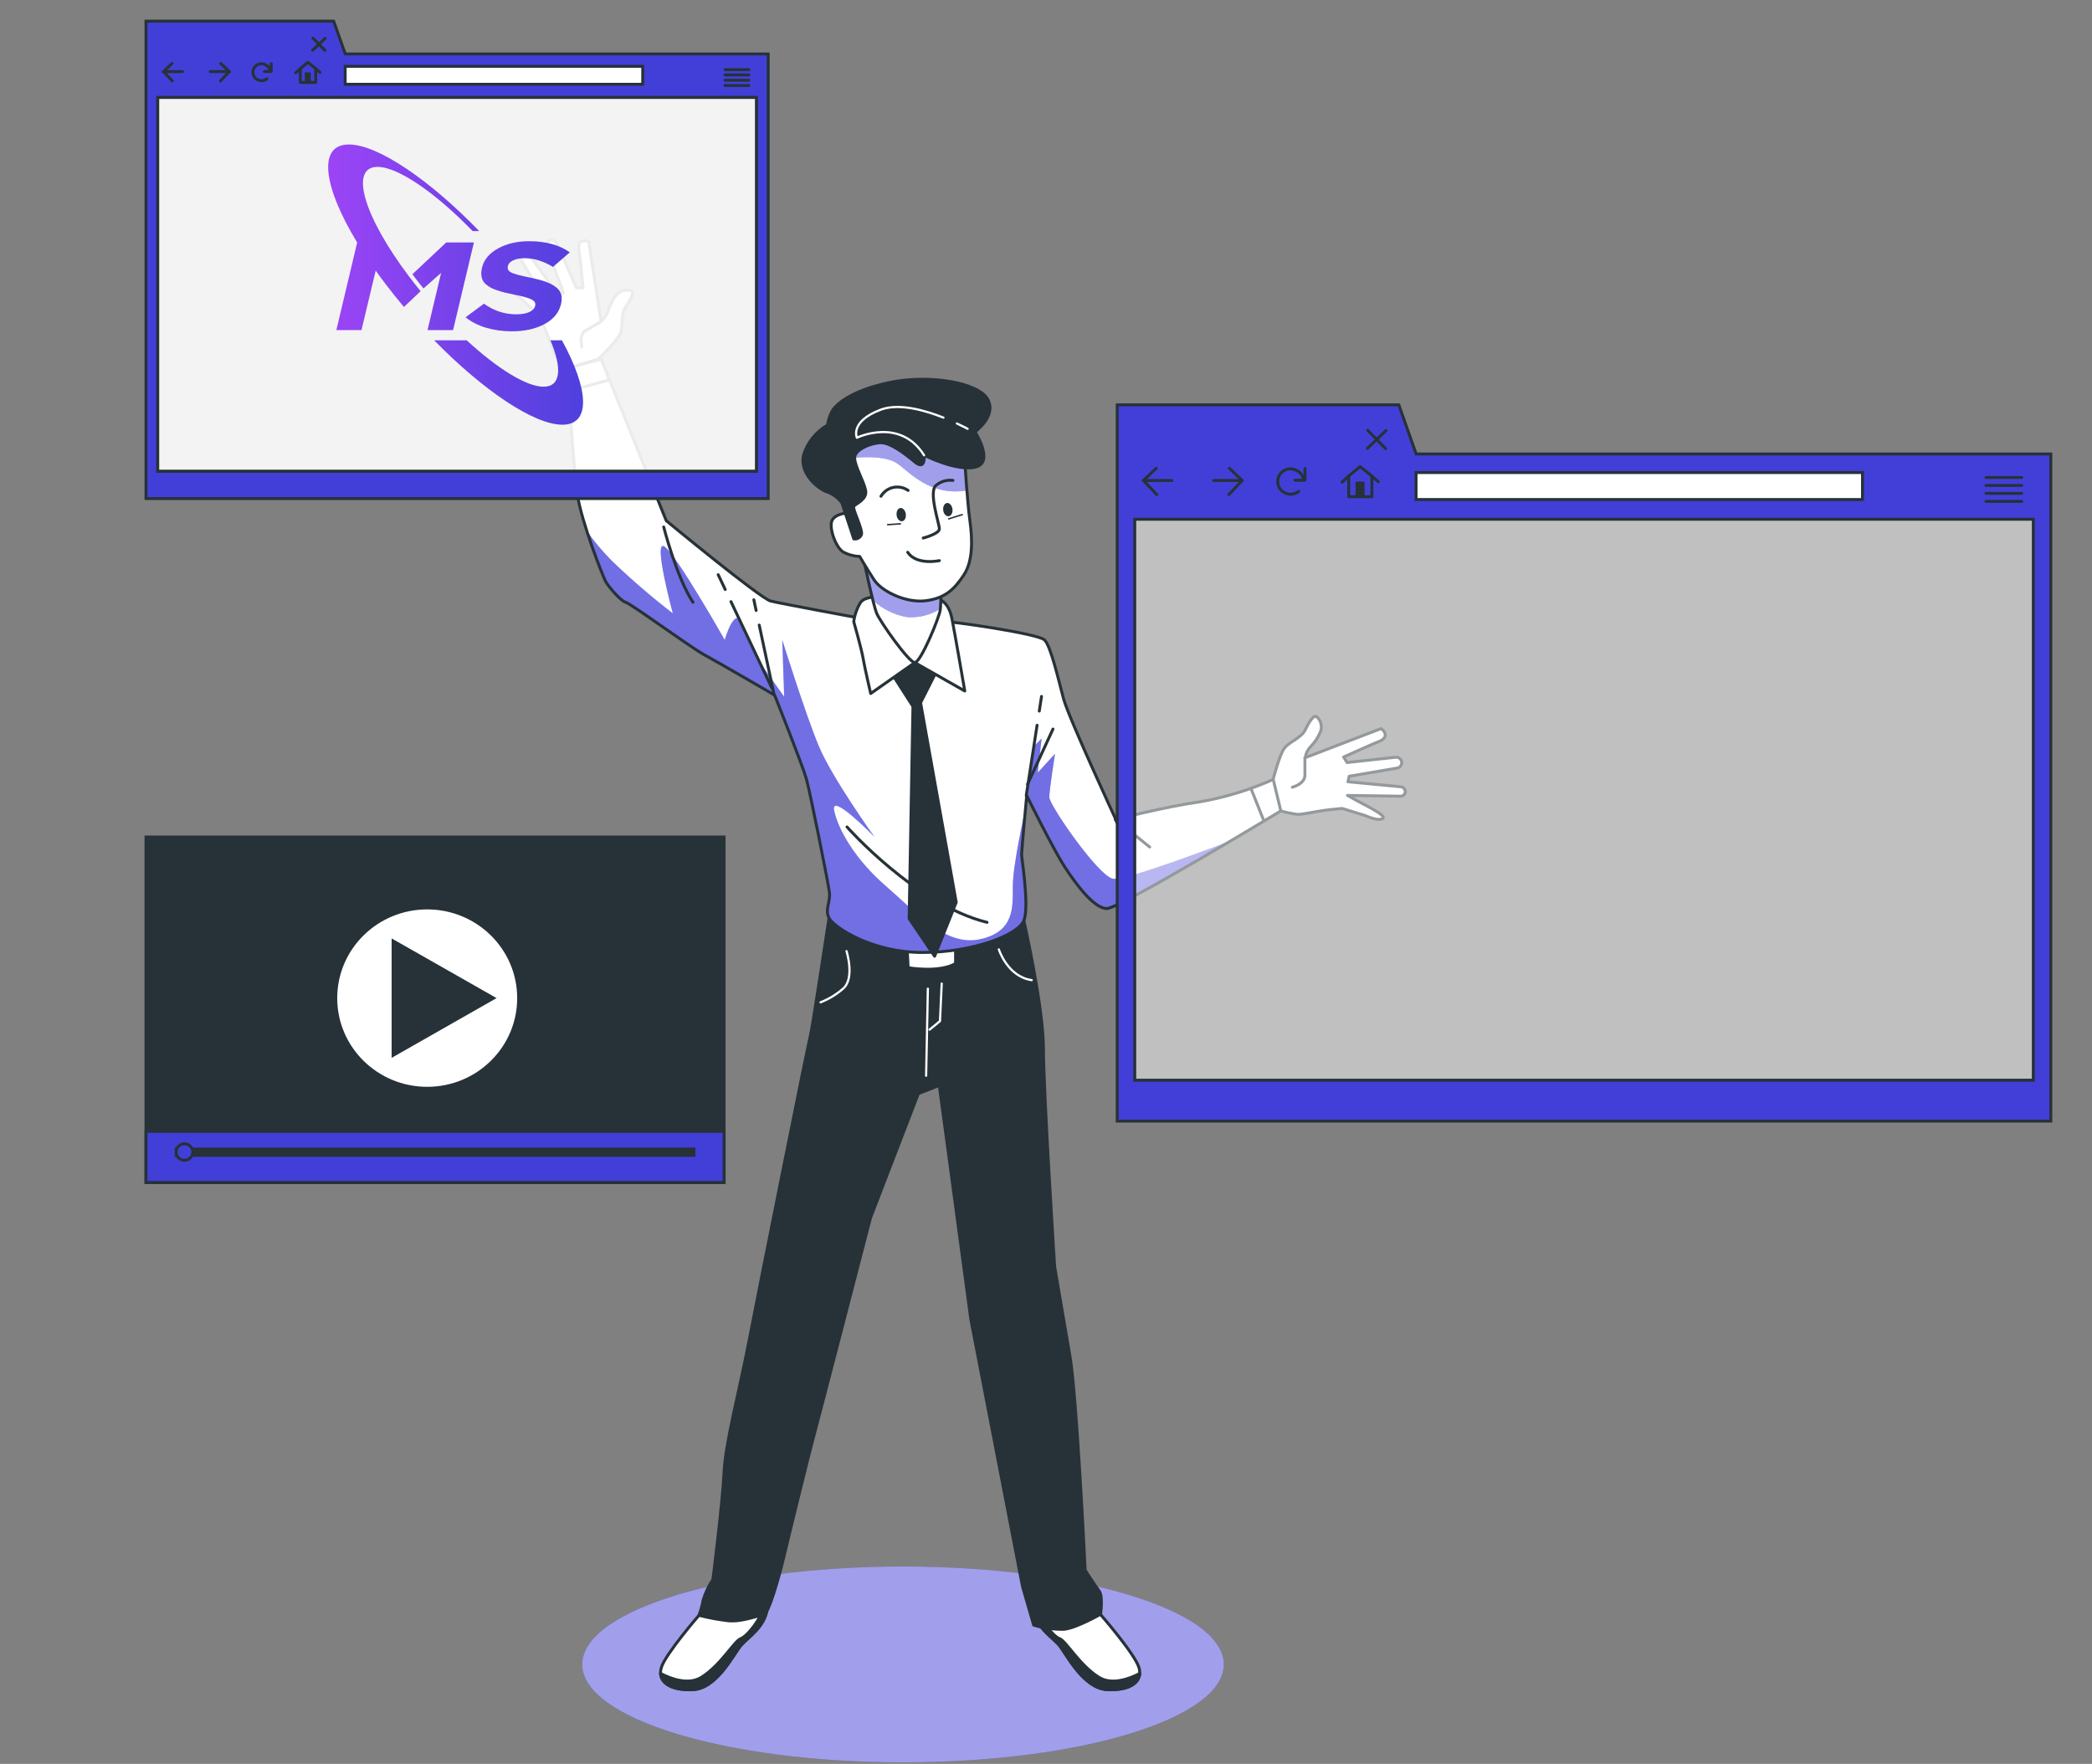 <svg width="714" height="602" viewBox="0 0 714 602" fill="none" xmlns="http://www.w3.org/2000/svg">
<rect x="0" y="0" width="714" height="602" fill="#808080" stroke="none"/>
<path d="M308.2 601.475C368.664 601.475 417.68 586.516 417.68 568.063C417.68 549.609 368.664 534.65 308.2 534.65C247.736 534.65 198.72 549.609 198.72 568.063C198.72 586.516 247.736 601.475 308.2 601.475Z" fill="#423FD9"/>
<path opacity="0.5" d="M308.2 601.475C368.664 601.475 417.68 586.516 417.68 568.063C417.68 549.609 368.664 534.65 308.2 534.65C247.736 534.65 198.72 549.609 198.72 568.063C198.72 586.516 247.736 601.475 308.2 601.475Z" fill="white"/>
<path d="M238.55 551.322C238.55 551.322 227.132 564.464 225.707 569.142C224.283 573.82 228.557 577.127 236.656 576.664C244.754 576.201 250.454 564.464 252.834 561.637C255.215 558.809 260.932 555.537 261.871 548.974C262.809 542.412 241.417 545.684 238.55 551.322Z" fill="white" stroke="#263238" stroke-linecap="round" stroke-linejoin="round"/>
<path d="M261.873 548.974C261.976 548.378 261.846 547.766 261.508 547.261C259.405 552.967 255.078 558.416 252.819 559.255C250.56 560.095 246.146 568.182 239.49 572.398C234.937 575.276 228.855 572.929 225.432 571.13C225.658 574.711 229.759 577.024 236.64 576.63C244.721 576.15 250.438 564.43 252.819 561.603C255.2 558.775 260.934 555.537 261.873 548.974Z" fill="#263238" stroke="#263238" stroke-linecap="round" stroke-linejoin="round"/>
<path d="M375.872 551.322C375.872 551.322 387.306 564.464 388.731 569.142C390.156 573.82 385.864 577.127 377.783 576.664C369.702 576.201 363.881 564.464 361.587 561.637C359.293 558.809 353.506 555.537 352.551 548.974C351.595 542.412 373.022 545.684 375.872 551.322Z" fill="white" stroke="#263238" stroke-linecap="round" stroke-linejoin="round"/>
<path d="M352.55 548.974C352.443 548.376 352.58 547.76 352.933 547.261C355.018 552.967 359.363 558.416 361.622 559.255C363.881 560.095 368.295 568.182 374.95 572.398C379.503 575.276 385.586 572.929 389.009 571.13C388.8 574.711 384.682 577.024 377.818 576.63C369.72 576.15 363.915 564.43 361.622 561.603C359.328 558.775 353.506 555.537 352.55 548.974Z" fill="#263238" stroke="#263238" stroke-linecap="round" stroke-linejoin="round"/>
<path d="M282.917 313.508C282.917 313.508 277.113 351.856 276.627 353.261C276.14 354.666 259.023 440.083 255.686 457.44C252.35 474.798 247.606 492.172 247.119 502.505C246.632 512.837 243.313 539.105 243.313 539.105C241.835 541.266 240.709 543.642 239.977 546.147C239.672 547.902 239.195 549.624 238.552 551.287C241.833 552.144 245.172 552.769 248.544 553.155C253.306 553.635 258.554 551.287 260.448 551.287C262.342 551.287 266.165 537.203 267.59 531.103C269.015 525.003 276.157 495.908 277.582 490.733C279.007 485.558 297.098 415.649 297.098 415.649L313.433 373.257L320.575 370.447L331.367 450.381L348.988 541.503L352.794 554.646C356.168 555.674 359.689 556.155 363.22 556.068C367.513 555.588 375.611 550.928 375.611 550.928C375.611 550.928 376.549 544.828 375.124 542.96C373.699 541.092 370.362 535.917 370.362 535.917C370.362 535.917 367.513 476.306 365.149 462.701C362.786 449.096 359.936 432.184 359.936 432.184C359.936 432.184 356.13 372.589 356.13 358.042C356.13 343.494 349.387 314.022 349.387 314.022C349.387 314.022 314.91 322.179 282.917 313.508Z" fill="#263238" stroke="#263238" stroke-linecap="round" stroke-linejoin="round"/>
<path d="M309.469 320.876L309.955 330.266C309.955 330.266 320.382 332.134 326.134 328.861V319.934L309.469 320.876Z" fill="white" stroke="#263238" stroke-linecap="round" stroke-linejoin="round"/>
<path d="M316.68 337.429L316.089 367.14" stroke="white" stroke-width="0.75" stroke-linecap="round" stroke-linejoin="round"/>
<path d="M317.271 351.41L320.817 348.498L321.407 335.681" stroke="white" stroke-width="0.75" stroke-linecap="round" stroke-linejoin="round"/>
<path d="M288.913 324.612C288.913 324.612 291.868 333.933 287.732 337.429C285.47 339.417 282.87 340.994 280.051 342.089" stroke="white" stroke-width="0.75" stroke-linecap="round" stroke-linejoin="round"/>
<path d="M340.906 324.029C340.906 324.029 343.86 333.351 352.132 334.516" stroke="white" stroke-width="0.75" stroke-linecap="round" stroke-linejoin="round"/>
<path d="M294.297 211.128C294.297 211.128 266.493 205.987 263.017 205.131C259.541 204.274 227.392 177.715 227.392 177.715L205.184 122.593L193.575 125.677C193.575 125.677 195.678 159.295 197.051 168.719C198.424 178.143 205.74 196.563 206.609 198.277C207.477 199.99 211.822 205.131 213.56 205.559C215.297 205.987 235.716 220.98 240.495 223.551C245.274 226.121 264.39 237.258 264.39 237.258C264.39 237.258 273.948 261.247 275.251 265.959C276.554 270.671 282.637 301.085 283.071 304.512C283.505 307.939 281.333 310.51 283.071 313.508C284.809 316.507 297.408 325.074 314.786 325.074C332.163 325.074 347.803 319.077 349.541 313.936C351.279 308.796 348.672 292.946 348.672 291.661C348.672 290.376 350.41 271.528 350.41 271.528C350.41 271.528 359.533 289.948 363.443 295.945C367.353 301.942 373.436 310.081 377.78 310.081C382.125 310.081 437.299 276.668 437.299 276.668L434.693 265.959C426.653 269.559 418.188 272.149 409.495 273.67C397.33 275.383 380.821 279.667 380.821 279.667C380.821 279.667 364.747 244.969 363.009 238.544C361.271 232.118 358.665 220.552 356.492 218.41C354.32 216.268 324.778 211.985 320.868 211.985C316.958 211.985 294.297 211.128 294.297 211.128Z" fill="white"/>
<path d="M349.387 313.937C351.125 308.796 348.518 292.947 348.518 291.661C348.518 290.788 349.318 281.826 349.839 276.154L349.596 277.868C349.596 277.868 345.668 295.328 345.668 302.439C345.668 309.55 346.311 317.963 334.512 320.551C322.712 323.138 312.876 311.486 302.38 302.439C291.884 293.392 285.993 283.043 284.69 276.583C283.386 270.123 298.453 285.63 298.453 285.63C298.453 285.63 284.029 265.599 279.441 254.599C274.854 243.598 266.982 218.393 266.982 218.393L267.642 237.79L258.466 224.87C258.466 224.87 255.842 218.393 253.253 212.585C250.664 206.776 247.345 218.393 247.345 218.393C247.345 218.393 231.618 190.601 227.03 186.711C222.442 182.821 229.637 209.346 229.637 209.346C222.56 203.88 215.779 198.052 209.322 191.886C205.854 188.48 202.724 184.757 199.973 180.765C202.579 188.973 205.916 197.198 206.489 198.311C207.358 200.025 211.703 205.165 213.44 205.594C215.178 206.022 235.597 221.015 240.376 223.585C245.155 226.155 264.271 237.293 264.271 237.293C264.271 237.293 273.828 261.282 275.132 265.994C276.435 270.706 282.517 301.12 282.952 304.547C283.386 307.974 281.214 310.544 282.952 313.543C284.69 316.541 297.288 325.108 314.666 325.108C332.044 325.108 347.649 319.077 349.387 313.937Z" fill="#423FD9"/>
<path d="M379.763 299.904C374.55 298.618 358.128 274.698 358.128 272.111C358.128 269.524 360.092 257.238 360.092 257.238L354.183 263.698L355.504 252.063L352.88 254.651L350.43 271.974C351.716 274.544 359.692 290.514 363.289 295.963C367.199 301.96 373.282 310.099 377.626 310.099C380.354 310.099 403.258 296.854 419.837 287.035C404.231 292.947 383.013 300.623 379.763 299.904Z" fill="#423FD9"/>
<g opacity="0.5">
<path opacity="0.5" d="M349.387 313.937C351.125 308.796 348.518 292.947 348.518 291.661C348.518 290.788 349.318 281.826 349.839 276.154L349.596 277.868C349.596 277.868 345.668 295.328 345.668 302.439C345.668 309.55 346.311 317.963 334.512 320.551C322.712 323.138 312.876 311.486 302.38 302.439C291.884 293.392 285.993 283.043 284.69 276.583C283.386 270.123 298.453 285.63 298.453 285.63C298.453 285.63 284.029 265.599 279.441 254.599C274.854 243.598 266.982 218.393 266.982 218.393L267.642 237.79L258.466 224.87C258.466 224.87 255.842 218.393 253.253 212.585C250.664 206.776 247.345 218.393 247.345 218.393C247.345 218.393 231.618 190.601 227.03 186.711C222.442 182.821 229.637 209.346 229.637 209.346C222.56 203.88 215.779 198.052 209.322 191.886C205.854 188.48 202.724 184.757 199.973 180.765C202.579 188.973 205.916 197.198 206.489 198.311C207.358 200.025 211.703 205.165 213.44 205.594C215.178 206.022 235.597 221.015 240.376 223.585C245.155 226.155 264.271 237.293 264.271 237.293C264.271 237.293 273.828 261.282 275.132 265.994C276.435 270.706 282.517 301.12 282.952 304.547C283.386 307.974 281.214 310.544 282.952 313.543C284.69 316.541 297.288 325.108 314.666 325.108C332.044 325.108 347.649 319.077 349.387 313.937Z" fill="white"/>
<path opacity="0.5" d="M379.763 299.904C374.55 298.618 358.128 274.698 358.128 272.111C358.128 269.524 360.092 257.238 360.092 257.238L354.183 263.698L355.504 252.063L352.88 254.651L350.43 271.974C351.716 274.544 359.692 290.514 363.289 295.963C367.199 301.96 373.282 310.099 377.626 310.099C380.354 310.099 403.258 296.854 419.837 287.035C404.231 292.947 383.013 300.623 379.763 299.904Z" fill="white"/>
</g>
<path d="M294.297 211.128C294.297 211.128 266.493 205.987 263.017 205.131C259.541 204.274 227.392 177.715 227.392 177.715L205.184 122.593L193.575 125.677C193.575 125.677 195.678 159.295 197.051 168.719C198.424 178.143 205.74 196.563 206.609 198.277C207.477 199.99 211.822 205.131 213.56 205.559C215.297 205.987 235.716 220.98 240.495 223.551C245.274 226.121 264.39 237.258 264.39 237.258C264.39 237.258 273.948 261.247 275.251 265.959C276.554 270.671 282.637 301.085 283.071 304.512C283.505 307.939 281.333 310.51 283.071 313.508C284.809 316.507 297.408 325.074 314.786 325.074C332.163 325.074 347.803 319.077 349.541 313.936C351.279 308.796 348.672 292.946 348.672 291.661C348.672 290.376 350.41 271.528 350.41 271.528C350.41 271.528 359.533 289.948 363.443 295.945C367.353 301.942 373.436 310.081 377.78 310.081C382.125 310.081 437.299 276.668 437.299 276.668L434.693 265.959C426.653 269.559 418.188 272.149 409.495 273.67C397.33 275.383 380.821 279.667 380.821 279.667C380.821 279.667 364.747 244.969 363.009 238.544C361.271 232.118 358.665 220.552 356.492 218.41C354.32 216.268 324.778 211.985 320.868 211.985C316.958 211.985 294.297 211.128 294.297 211.128Z" stroke="#263238" stroke-linecap="round" stroke-linejoin="round"/>
<path d="M427.186 269.695L431.321 280.061" stroke="#263238" stroke-linecap="round" stroke-linejoin="round"/>
<path d="M193.994 133.456L207.618 129.738" stroke="#263238" stroke-linecap="round" stroke-linejoin="round"/>
<path d="M289.087 282.237C289.087 282.237 312.547 308.796 336.876 314.793" stroke="#263238" stroke-linecap="round" stroke-linejoin="round"/>
<path d="M354.705 242.691L355.47 237.687" stroke="#263238" stroke-linecap="round" stroke-linejoin="round"/>
<path d="M350.256 271.529L353.957 247.523" stroke="#263238" stroke-linecap="round" stroke-linejoin="round"/>
<path d="M350.691 267.673L359.38 248.825" stroke="#263238" stroke-linecap="round" stroke-linejoin="round"/>
<path d="M258.067 208.353L257.285 204.703" stroke="#263238" stroke-linecap="round" stroke-linejoin="round"/>
<path d="M264.234 237.259L259.125 213.339" stroke="#263238" stroke-linecap="round" stroke-linejoin="round"/>
<path d="M247.516 201.19L245.118 196.135" stroke="#263238" stroke-linecap="round" stroke-linejoin="round"/>
<path d="M263.364 234.688L249.479 205.337" stroke="#263238" stroke-linecap="round" stroke-linejoin="round"/>
<path d="M226.525 179.857C226.525 179.857 230.87 196.992 236.518 205.559" stroke="#263238" stroke-linecap="round" stroke-linejoin="round"/>
<path d="M386.749 291.233L380.667 279.667L392.397 289.091" stroke="#263238" stroke-linecap="round" stroke-linejoin="round"/>
<path d="M303.336 228.263L311.59 241.114L310.287 313.509L318.976 326.36L326.362 307.94L314.197 239.829L319.41 229.548L312.459 217.982L303.336 228.263Z" fill="#263238" stroke="#263238" stroke-linecap="round" stroke-linejoin="round"/>
<path d="M300.938 203.607C300.938 203.607 295.429 203.315 293.709 205.594C292.488 207.603 291.695 209.836 291.38 212.157C291.38 212.157 293.987 221.272 294.577 224.699C295.168 228.126 297.167 236.694 297.167 236.694L312.216 226.139L329.281 235.837C329.281 235.837 326.101 217.297 324.936 211.317C323.772 205.337 320.887 203.898 315.969 203.332C310.959 203.072 305.935 203.164 300.938 203.607Z" fill="white" stroke="#263238" stroke-linecap="round" stroke-linejoin="round"/>
<path d="M294.854 191.338C294.854 191.338 298.034 206.451 299.199 209.295C300.363 212.139 310.181 226.121 312.215 226.121C314.248 226.121 320.608 210.7 320.904 208.164C321.199 205.628 321.199 199.597 321.199 199.597C321.199 199.597 311.363 202.167 306.741 199.031C302.118 195.896 298.052 188.202 296.314 188.202C294.576 188.202 294.854 191.338 294.854 191.338Z" fill="white"/>
<path d="M306.724 199.031C302.084 195.896 298.035 188.202 296.297 188.202C294.56 188.202 294.855 191.338 294.855 191.338C294.855 191.338 296.593 199.357 297.913 204.823C301.147 207.849 305.216 209.864 309.609 210.614C313.602 210.915 317.584 209.909 320.939 207.753C321.182 205.011 321.182 199.597 321.182 199.597C321.182 199.597 311.347 202.236 306.724 199.031Z" fill="#423FD9"/>
<path opacity="0.5" d="M306.724 199.031C302.084 195.896 298.035 188.202 296.297 188.202C294.56 188.202 294.855 191.338 294.855 191.338C294.855 191.338 296.593 199.357 297.913 204.823C301.147 207.849 305.216 209.864 309.609 210.614C313.602 210.915 317.584 209.909 320.939 207.753C321.182 205.011 321.182 199.597 321.182 199.597C321.182 199.597 311.347 202.236 306.724 199.031Z" fill="white"/>
<path d="M294.854 191.338C294.854 191.338 298.034 206.451 299.199 209.295C300.363 212.139 310.181 226.121 312.215 226.121C314.248 226.121 320.608 210.7 320.904 208.164C321.199 205.628 321.199 199.597 321.199 199.597C321.199 199.597 311.363 202.167 306.741 199.031C302.118 195.896 298.052 188.202 296.314 188.202C294.576 188.202 294.854 191.338 294.854 191.338Z" stroke="#263238" stroke-linecap="round" stroke-linejoin="round"/>
<path d="M329.28 157.394C329.28 157.394 330.149 171.376 331.018 177.647C331.887 183.918 332.165 191.355 328.985 196.187C325.804 201.019 322.624 204.172 315.969 205.028C309.313 205.885 300.937 201.893 298.33 197.9C295.723 193.908 293.412 189.915 293.412 189.915C291.494 189.856 289.616 189.364 287.921 188.476C285.314 187.054 283.003 180.491 283.872 177.921C284.741 175.351 289.085 175.077 289.085 175.077C289.085 175.077 287.069 166.235 285.905 160.238C285.304 157.111 285.925 153.875 287.643 151.18C289.361 148.485 292.049 146.53 295.167 145.708C302.397 143.412 313.101 143.703 318.593 146.565C324.084 149.426 327.838 152.545 329.28 157.394Z" fill="white"/>
<path d="M306.324 158.233C310.373 161.095 317.515 169.491 329.993 167.383C329.576 162.243 329.28 157.394 329.28 157.394C327.838 152.544 324.067 149.409 318.576 146.547C313.084 143.686 302.379 143.412 295.15 145.708C293.381 146.21 291.736 147.068 290.318 148.226C288.901 149.385 287.741 150.82 286.913 152.442L291.675 156.246C291.675 156.246 301.736 155.012 306.324 158.233Z" fill="#423FD9"/>
<path opacity="0.5" d="M306.324 158.233C310.373 161.095 317.515 169.491 329.993 167.383C329.576 162.243 329.28 157.394 329.28 157.394C327.838 152.544 324.067 149.409 318.576 146.547C313.084 143.686 302.379 143.412 295.15 145.708C293.381 146.21 291.736 147.068 290.318 148.226C288.901 149.385 287.741 150.82 286.913 152.442L291.675 156.246C291.675 156.246 301.736 155.012 306.324 158.233Z" fill="white"/>
<path d="M329.28 157.394C329.28 157.394 330.149 171.376 331.018 177.647C331.887 183.918 332.165 191.355 328.985 196.187C325.804 201.019 322.624 204.172 315.969 205.028C309.313 205.885 300.937 201.893 298.33 197.9C295.723 193.908 293.412 189.915 293.412 189.915C291.494 189.856 289.616 189.364 287.921 188.476C285.314 187.054 283.003 180.491 283.872 177.921C284.741 175.351 289.085 175.077 289.085 175.077C289.085 175.077 287.069 166.235 285.905 160.238C285.304 157.111 285.925 153.875 287.643 151.18C289.361 148.485 292.049 146.53 295.167 145.708C302.397 143.412 313.101 143.703 318.593 146.565C324.084 149.426 327.838 152.545 329.28 157.394Z" stroke="#263238" stroke-linecap="round" stroke-linejoin="round"/>
<path d="M325.232 163.956C324.199 163.824 323.15 163.909 322.153 164.204C321.156 164.499 320.233 164.999 319.445 165.67C316.838 167.948 320.609 178.778 320.609 180.491C320.609 182.205 315.101 183.627 315.101 183.627" stroke="#263238" stroke-linecap="round" stroke-linejoin="round"/>
<path d="M320.608 191.338C320.608 191.338 312.857 193.051 309.799 188.494" stroke="#263238" stroke-linecap="round" stroke-linejoin="round"/>
<path d="M309.94 167.384C309.213 166.874 308.386 166.52 307.511 166.344C306.637 166.168 305.736 166.174 304.864 166.361C303.992 166.548 303.169 166.912 302.449 167.431C301.728 167.949 301.125 168.61 300.678 169.371" stroke="#263238" stroke-linecap="round" stroke-linejoin="round"/>
<path d="M309.155 175.454C309.329 176.688 308.756 177.802 307.887 177.904C307.018 178.007 306.149 177.099 306.01 175.848C305.871 174.598 306.41 173.501 307.279 173.381C308.148 173.261 308.999 174.203 309.155 175.454Z" fill="#263238"/>
<path d="M325.077 173.741C325.233 174.992 324.66 176.088 323.791 176.191C322.922 176.294 322.053 175.386 321.914 174.135C321.775 172.884 322.331 171.787 323.2 171.668C324.069 171.548 324.903 172.49 325.077 173.741Z" fill="#263238"/>
<path d="M302.954 179.069L307.299 178.778" stroke="#263238" stroke-width="0.5" stroke-linecap="round" stroke-linejoin="round"/>
<path d="M328.414 175.643L323.791 177.082" stroke="#263238" stroke-width="0.5" stroke-linecap="round" stroke-linejoin="round"/>
<path d="M287.348 171.65L291.398 183.918C291.931 184.006 292.479 183.913 292.952 183.655C293.425 183.396 293.796 182.988 294.004 182.496C294.595 180.783 290.824 173.655 291.398 172.798C291.971 171.941 296.037 170.519 295.447 167.383C294.856 164.248 291.693 159.107 291.693 156.246C291.693 153.384 297.48 151.105 300.66 151.105C303.84 151.105 308.463 154.532 312.234 157.668C316.005 160.803 315.414 155.372 315.414 155.372C315.414 155.372 326.692 161.078 333.052 159.381C339.412 157.685 332.774 147.387 332.774 147.387C332.774 147.387 340.281 141.972 337.101 136.266C333.921 130.561 317.151 127.699 303.562 130.561C289.973 133.422 285.02 138.288 283.873 140.55C283.155 141.988 282.663 143.525 282.413 145.108C278.553 147.335 275.668 150.894 274.315 155.098C272.577 161.66 279.528 167.092 282.413 167.931C284.393 168.666 286.109 169.96 287.348 171.65Z" fill="#263238" stroke="#263238" stroke-linecap="round" stroke-linejoin="round"/>
<path d="M321.999 142.538C315.586 139.985 306.758 137.518 300.624 139.814C289.902 143.858 292.456 149.392 292.456 149.392C292.456 149.392 307.175 142.264 315.395 155.389" stroke="white" stroke-width="0.75" stroke-linecap="round" stroke-linejoin="round"/>
<path d="M330.253 146.358C330.253 146.358 328.845 145.587 326.586 144.525" stroke="white" stroke-width="0.75" stroke-linecap="round" stroke-linejoin="round"/>
<path d="M434.538 265.96C434.538 265.96 436.71 257.392 438.448 255.25C440.186 253.108 444.096 251.823 445.399 249.253C446.703 246.683 448.44 243.256 449.744 244.969C450.364 245.642 450.771 246.48 450.913 247.379C451.055 248.277 450.926 249.197 450.543 250.024C449.808 251.754 448.753 253.335 447.432 254.685C446.628 255.507 446.033 256.505 445.695 257.598C445.689 257.96 445.587 258.315 445.399 258.626L471.275 248.705C471.658 248.881 471.993 249.146 472.25 249.477C472.507 249.808 472.679 250.196 472.752 250.607C473.047 252.063 471.136 252.937 470.249 253.228C469.363 253.52 458.572 258.369 458.572 258.369L459.753 260.254L476.436 258.437C476.908 258.416 477.371 258.568 477.734 258.866C478.098 259.163 478.335 259.584 478.401 260.045C478.466 260.506 478.354 260.975 478.087 261.359C477.82 261.743 477.417 262.015 476.957 262.121L460.483 264.931L460.049 266.816L478.156 268.53C478.589 268.597 478.98 268.824 479.251 269.164C479.522 269.504 479.652 269.932 479.616 270.363C479.561 270.749 479.364 271.102 479.063 271.354C478.762 271.607 478.378 271.742 477.983 271.734L459.892 271.477C462.899 273.19 464.08 273.773 467.139 275.401C472.352 278.177 473.795 279.804 469.937 279.633C468.61 279.378 467.32 278.964 466.096 278.399L458.085 275.915C458.085 275.915 454.609 276.206 451.586 276.634C448.562 277.063 444.635 277.954 443.001 277.954C441.018 277.72 439.058 277.319 437.145 276.754L434.538 265.96Z" fill="white" stroke="#263238" stroke-linecap="round" stroke-linejoin="round"/>
<path d="M445.365 258.626V264.606C445.365 266.32 443.888 267.81 441.09 268.684" stroke="#263238" stroke-linecap="round" stroke-linejoin="round"/>
<path d="M204.194 122.559C204.194 122.559 210.641 116.442 211.666 113.888C212.691 111.335 211.875 107.36 213.404 104.961C214.933 102.562 217.175 99.375 215.003 99.118C214.105 98.919 213.169 98.985 212.309 99.308C211.45 99.631 210.706 100.197 210.172 100.935C209.017 102.428 208.151 104.118 207.617 105.921C207.294 107.035 206.697 108.053 205.879 108.885C205.566 109.074 205.309 109.339 205.132 109.656L200.961 82.583C200.634 82.371 200.263 82.234 199.874 82.184C199.486 82.133 199.091 82.17 198.72 82.292C197.277 82.755 197.468 84.845 197.66 85.719C197.851 86.593 198.998 98.262 198.998 98.262H196.739L190.031 83.012C189.829 82.579 189.466 82.239 189.017 82.063C188.568 81.887 188.068 81.889 187.62 82.068C187.172 82.247 186.812 82.589 186.613 83.023C186.415 83.457 186.394 83.95 186.555 84.4L192.29 99.821L190.847 101.157L180.299 86.524C180.043 86.229 179.688 86.036 179.299 85.978C178.91 85.921 178.512 86.004 178.18 86.213C177.849 86.421 177.604 86.741 177.492 87.113C177.38 87.485 177.408 87.884 177.571 88.238L186.816 103.659C183.809 101.946 182.715 101.226 179.76 99.427C174.738 96.377 172.566 96 174.651 99.135C175.533 100.143 176.537 101.041 177.64 101.808L183.862 107.343C183.862 107.343 185.373 110.53 186.468 113.272C187.563 116.013 188.762 119.869 189.579 121.256C190.777 122.838 192.108 124.317 193.558 125.677L204.194 122.559Z" fill="white" stroke="#263238" stroke-linecap="round" stroke-linejoin="round"/>
<path d="M205.255 109.707L200.041 112.672C198.495 113.545 197.956 115.55 198.581 118.378" stroke="#263238" stroke-linecap="round" stroke-linejoin="round"/>
<path opacity="0.5" d="M693.969 177.201H387.268V368.699H693.969V177.201Z" fill="white" stroke="#263238" stroke-miterlimit="10"/>
<path d="M483.336 154.943L477.41 138.169H381.311V382.63H699.933V154.943H483.336ZM693.99 368.682H387.271V177.201H693.99V368.682Z" fill="#423FD9" stroke="#263238" stroke-miterlimit="10"/>
<path d="M635.669 161.283H483.3V170.484H635.669V161.283Z" fill="white" stroke="#263238" stroke-miterlimit="10"/>
<path d="M394.638 159.81L390.241 163.99L394.812 168.805" stroke="#263238" stroke-linecap="round" stroke-linejoin="round"/>
<path d="M390.241 163.99H400.008" stroke="#263238" stroke-linecap="round" stroke-linejoin="round"/>
<path d="M419.559 159.81L423.955 163.99L419.402 168.805" stroke="#263238" stroke-linecap="round" stroke-linejoin="round"/>
<path d="M423.956 163.99H414.189" stroke="#263238" stroke-linecap="round" stroke-linejoin="round"/>
<path d="M444.947 163.425C444.661 162.461 444.074 161.61 443.269 160.995C442.463 160.379 441.481 160.03 440.463 159.998C439.297 159.998 438.179 160.455 437.354 161.268C436.53 162.081 436.066 163.184 436.066 164.333C436.066 165.483 436.53 166.586 437.354 167.399C438.179 168.212 439.297 168.669 440.463 168.669C441.478 168.676 442.462 168.33 443.243 167.692" stroke="#263238" stroke-linecap="round" stroke-linejoin="round"/>
<path d="M441.975 163.905H445.398V159.896" stroke="#263238" stroke-linecap="round" stroke-linejoin="round"/>
<path d="M468.233 162.483L464.184 159.244L460.309 162.483V169.525H468.233V162.483Z" stroke="#263238" stroke-linecap="round" stroke-linejoin="round"/>
<path d="M465.729 164.384H462.636V169.268H465.729V164.384Z" fill="#263238"/>
<path d="M460.309 162.483L457.998 164.59" stroke="#263238" stroke-linecap="round" stroke-linejoin="round"/>
<path d="M468.233 162.483L470.406 164.402" stroke="#263238" stroke-linecap="round" stroke-linejoin="round"/>
<path d="M466.774 146.855L472.943 153.127" stroke="#263238" stroke-linecap="round" stroke-linejoin="round"/>
<path d="M473.047 146.942L466.669 153.025" stroke="#263238" stroke-linecap="round" stroke-linejoin="round"/>
<path d="M677.81 162.962H690.026" stroke="#263238" stroke-linecap="round" stroke-linejoin="round"/>
<path d="M677.81 165.686H690.026" stroke="#263238" stroke-linecap="round" stroke-linejoin="round"/>
<path d="M677.81 168.394H690.026" stroke="#263238" stroke-linecap="round" stroke-linejoin="round"/>
<path d="M677.81 171.118H690.026" stroke="#263238" stroke-linecap="round" stroke-linejoin="round"/>
<path opacity="0.9" d="M258.222 33.235H53.807V160.855H258.222V33.235Z" fill="white" stroke="#263238" stroke-miterlimit="10"/>
<path d="M114.794 112.657L121.899 82.781C110.146 63.38 108.429 49.308 119.067 49.308C128.977 49.308 146.77 61.519 163.555 78.873H161.319C148.788 65.94 135.913 56.956 128.847 56.956C119.185 56.956 124.041 73.75 139.693 94.468C140.951 96.133 142.242 97.772 143.555 99.381L137.86 104.764C135.767 102.278 133.722 99.73 131.743 97.13C130.516 95.52 129.341 93.927 128.222 92.356L123.375 112.657H114.794Z" fill="url(#paint0_linear)"/>
<path d="M165.936 111.867C168.666 112.671 171.575 113.077 174.648 113.077C179.04 113.077 182.772 112.258 185.837 110.619C188.899 108.988 190.776 106.717 191.468 103.811L191.487 103.727C191.791 102.446 191.793 101.328 191.482 100.359C191.171 99.39 190.545 98.557 189.571 97.866C188.607 97.168 187.446 96.584 186.092 96.1C184.735 95.624 183.041 95.175 181.006 94.755C177.646 94.093 175.471 93.508 174.481 93.003C173.481 92.505 173.106 91.771 173.332 90.817L173.352 90.732C173.535 89.964 174.128 89.344 175.146 88.853C176.161 88.368 177.481 88.126 179.111 88.126C182.204 88.126 185.413 89.107 188.745 91.088L194.48 86.117C190.898 83.59 186.268 82.322 180.606 82.322C176.507 82.322 172.964 83.148 169.961 84.807C166.969 86.46 165.151 88.638 164.51 91.337L164.49 91.421C164.293 92.255 164.216 93.016 164.259 93.714C164.313 94.405 164.46 95.025 164.702 95.559C164.945 96.093 165.322 96.584 165.841 97.033C166.353 97.475 166.906 97.859 167.493 98.18C168.082 98.499 168.833 98.806 169.749 99.105C170.654 99.403 171.541 99.661 172.409 99.881C173.278 100.094 174.314 100.323 175.51 100.557C177.642 100.97 179.234 101.376 180.3 101.753C181.365 102.139 182.062 102.523 182.376 102.915C182.693 103.306 182.775 103.79 182.637 104.374L182.617 104.459C182.409 105.335 181.733 106.019 180.598 106.524C179.465 107.024 177.992 107.273 176.2 107.273C172.199 107.273 168.522 106.062 165.171 103.642L158.894 108.299C160.855 109.867 163.199 111.055 165.936 111.867Z" fill="url(#paint1_linear)"/>
<path d="M191.933 144.951C201.699 144.951 201.051 133.093 191.791 116.142H187.842C191.913 125.727 191.423 131.982 185.527 131.982C179.631 131.982 169.69 125.727 159.28 116.142H148.179C164.745 133.093 182.168 144.951 191.933 144.951Z" fill="url(#paint2_linear)"/>
<path d="M152.305 82.74L140.753 93.59L141.299 94.314C142.355 95.712 143.434 97.094 144.53 98.452L150.555 93.129L145.911 112.657H154.636L161.75 82.74H152.305Z" fill="url(#paint3_linear)"/>
<path d="M117.844 18.413L113.882 7.224H49.827V170.159H262.184V18.413H117.844ZM258.222 160.872H53.807V33.235H258.222V160.872Z" fill="#423FD9" stroke="#263238" stroke-miterlimit="10"/>
<path d="M219.365 22.629H117.81V28.763H219.365V22.629Z" fill="white" stroke="#263238" stroke-miterlimit="10"/>
<path d="M58.724 21.652L55.787 24.428L58.828 27.649" stroke="#263238" stroke-linecap="round" stroke-linejoin="round"/>
<path d="M55.787 24.428H62.304" stroke="#263238" stroke-linecap="round" stroke-linejoin="round"/>
<path d="M75.321 21.652L78.258 24.428L75.217 27.649" stroke="#263238" stroke-linecap="round" stroke-linejoin="round"/>
<path d="M78.258 24.428H71.741" stroke="#263238" stroke-linecap="round" stroke-linejoin="round"/>
<path d="M92.246 24.034C92.057 23.387 91.663 22.818 91.122 22.408C90.581 21.998 89.922 21.769 89.24 21.755C88.769 21.756 88.306 21.868 87.889 22.081C87.472 22.295 87.113 22.605 86.842 22.984C86.571 23.363 86.397 23.8 86.334 24.26C86.27 24.719 86.319 25.187 86.477 25.624C86.635 26.06 86.897 26.453 87.241 26.769C87.585 27.085 88.001 27.315 88.454 27.44C88.907 27.565 89.383 27.58 89.844 27.485C90.304 27.391 90.734 27.188 91.099 26.895" stroke="#263238" stroke-linecap="round" stroke-linejoin="round"/>
<path d="M90.267 24.377H92.561V21.721" stroke="#263238" stroke-linecap="round" stroke-linejoin="round"/>
<path d="M107.764 23.434L105.07 21.275L102.498 23.434V28.129H107.764V23.434Z" stroke="#263238" stroke-linecap="round" stroke-linejoin="round"/>
<path d="M106.079 24.701H104.028V27.957H106.079V24.701Z" fill="#263238"/>
<path d="M102.498 23.434L100.951 24.839" stroke="#263238" stroke-linecap="round" stroke-linejoin="round"/>
<path d="M107.766 23.434L109.225 24.719" stroke="#263238" stroke-linecap="round" stroke-linejoin="round"/>
<path d="M106.791 13.016L110.91 17.197" stroke="#263238" stroke-linecap="round" stroke-linejoin="round"/>
<path d="M110.978 13.085L106.721 17.129" stroke="#263238" stroke-linecap="round" stroke-linejoin="round"/>
<path d="M247.447 23.759H255.597" stroke="#263238" stroke-linecap="round" stroke-linejoin="round"/>
<path d="M247.447 25.559H255.597" stroke="#263238" stroke-linecap="round" stroke-linejoin="round"/>
<path d="M247.447 27.375H255.597" stroke="#263238" stroke-linecap="round" stroke-linejoin="round"/>
<path d="M247.447 29.191H255.597" stroke="#263238" stroke-linecap="round" stroke-linejoin="round"/>
<path d="M247.135 285.664H49.827V403.568H247.135V285.664Z" fill="#263238" stroke="#263238" stroke-miterlimit="10"/>
<path d="M247.135 386.143H49.827V403.569H247.135V386.143Z" fill="#423FD9" stroke="#263238" stroke-miterlimit="10"/>
<path d="M145.804 371.424C163.041 371.424 177.015 357.646 177.015 340.65C177.015 323.654 163.041 309.876 145.804 309.876C128.567 309.876 114.594 323.654 114.594 340.65C114.594 357.646 128.567 371.424 145.804 371.424Z" fill="white" stroke="#263238" stroke-miterlimit="10"/>
<path d="M168.467 340.65L134.163 321.133V360.183L168.467 340.65Z" fill="#263238" stroke="#263238" stroke-miterlimit="10"/>
<path d="M237.352 391.66H59.647V394.813H237.352V391.66Z" fill="#263238"/>
<path d="M65.816 393.185C65.816 392.63 65.649 392.086 65.336 391.624C65.023 391.162 64.578 390.802 64.057 390.589C63.536 390.377 62.963 390.321 62.41 390.429C61.857 390.538 61.349 390.805 60.951 391.198C60.552 391.591 60.281 392.092 60.171 392.637C60.061 393.182 60.117 393.747 60.333 394.261C60.549 394.774 60.914 395.213 61.383 395.522C61.852 395.831 62.403 395.996 62.966 395.996C63.721 395.991 64.443 395.694 64.976 395.168C65.51 394.642 65.811 393.929 65.816 393.185Z" fill="#423FD9" stroke="#263238" stroke-miterlimit="10"/>
<defs>
<linearGradient id="paint0_linear" x1="112" y1="96.636" x2="199" y2="96.636" gradientUnits="userSpaceOnUse">
<stop stop-color="#9C44F6"/>
<stop offset="1" stop-color="#4F40DD"/>
</linearGradient>
<linearGradient id="paint1_linear" x1="112" y1="96.636" x2="199" y2="96.636" gradientUnits="userSpaceOnUse">
<stop stop-color="#9C44F6"/>
<stop offset="1" stop-color="#4F40DD"/>
</linearGradient>
<linearGradient id="paint2_linear" x1="112" y1="96.636" x2="199" y2="96.636" gradientUnits="userSpaceOnUse">
<stop stop-color="#9C44F6"/>
<stop offset="1" stop-color="#4F40DD"/>
</linearGradient>
<linearGradient id="paint3_linear" x1="112" y1="96.636" x2="199" y2="96.636" gradientUnits="userSpaceOnUse">
<stop stop-color="#9C44F6"/>
<stop offset="1" stop-color="#4F40DD"/>
</linearGradient>
</defs>
</svg>
